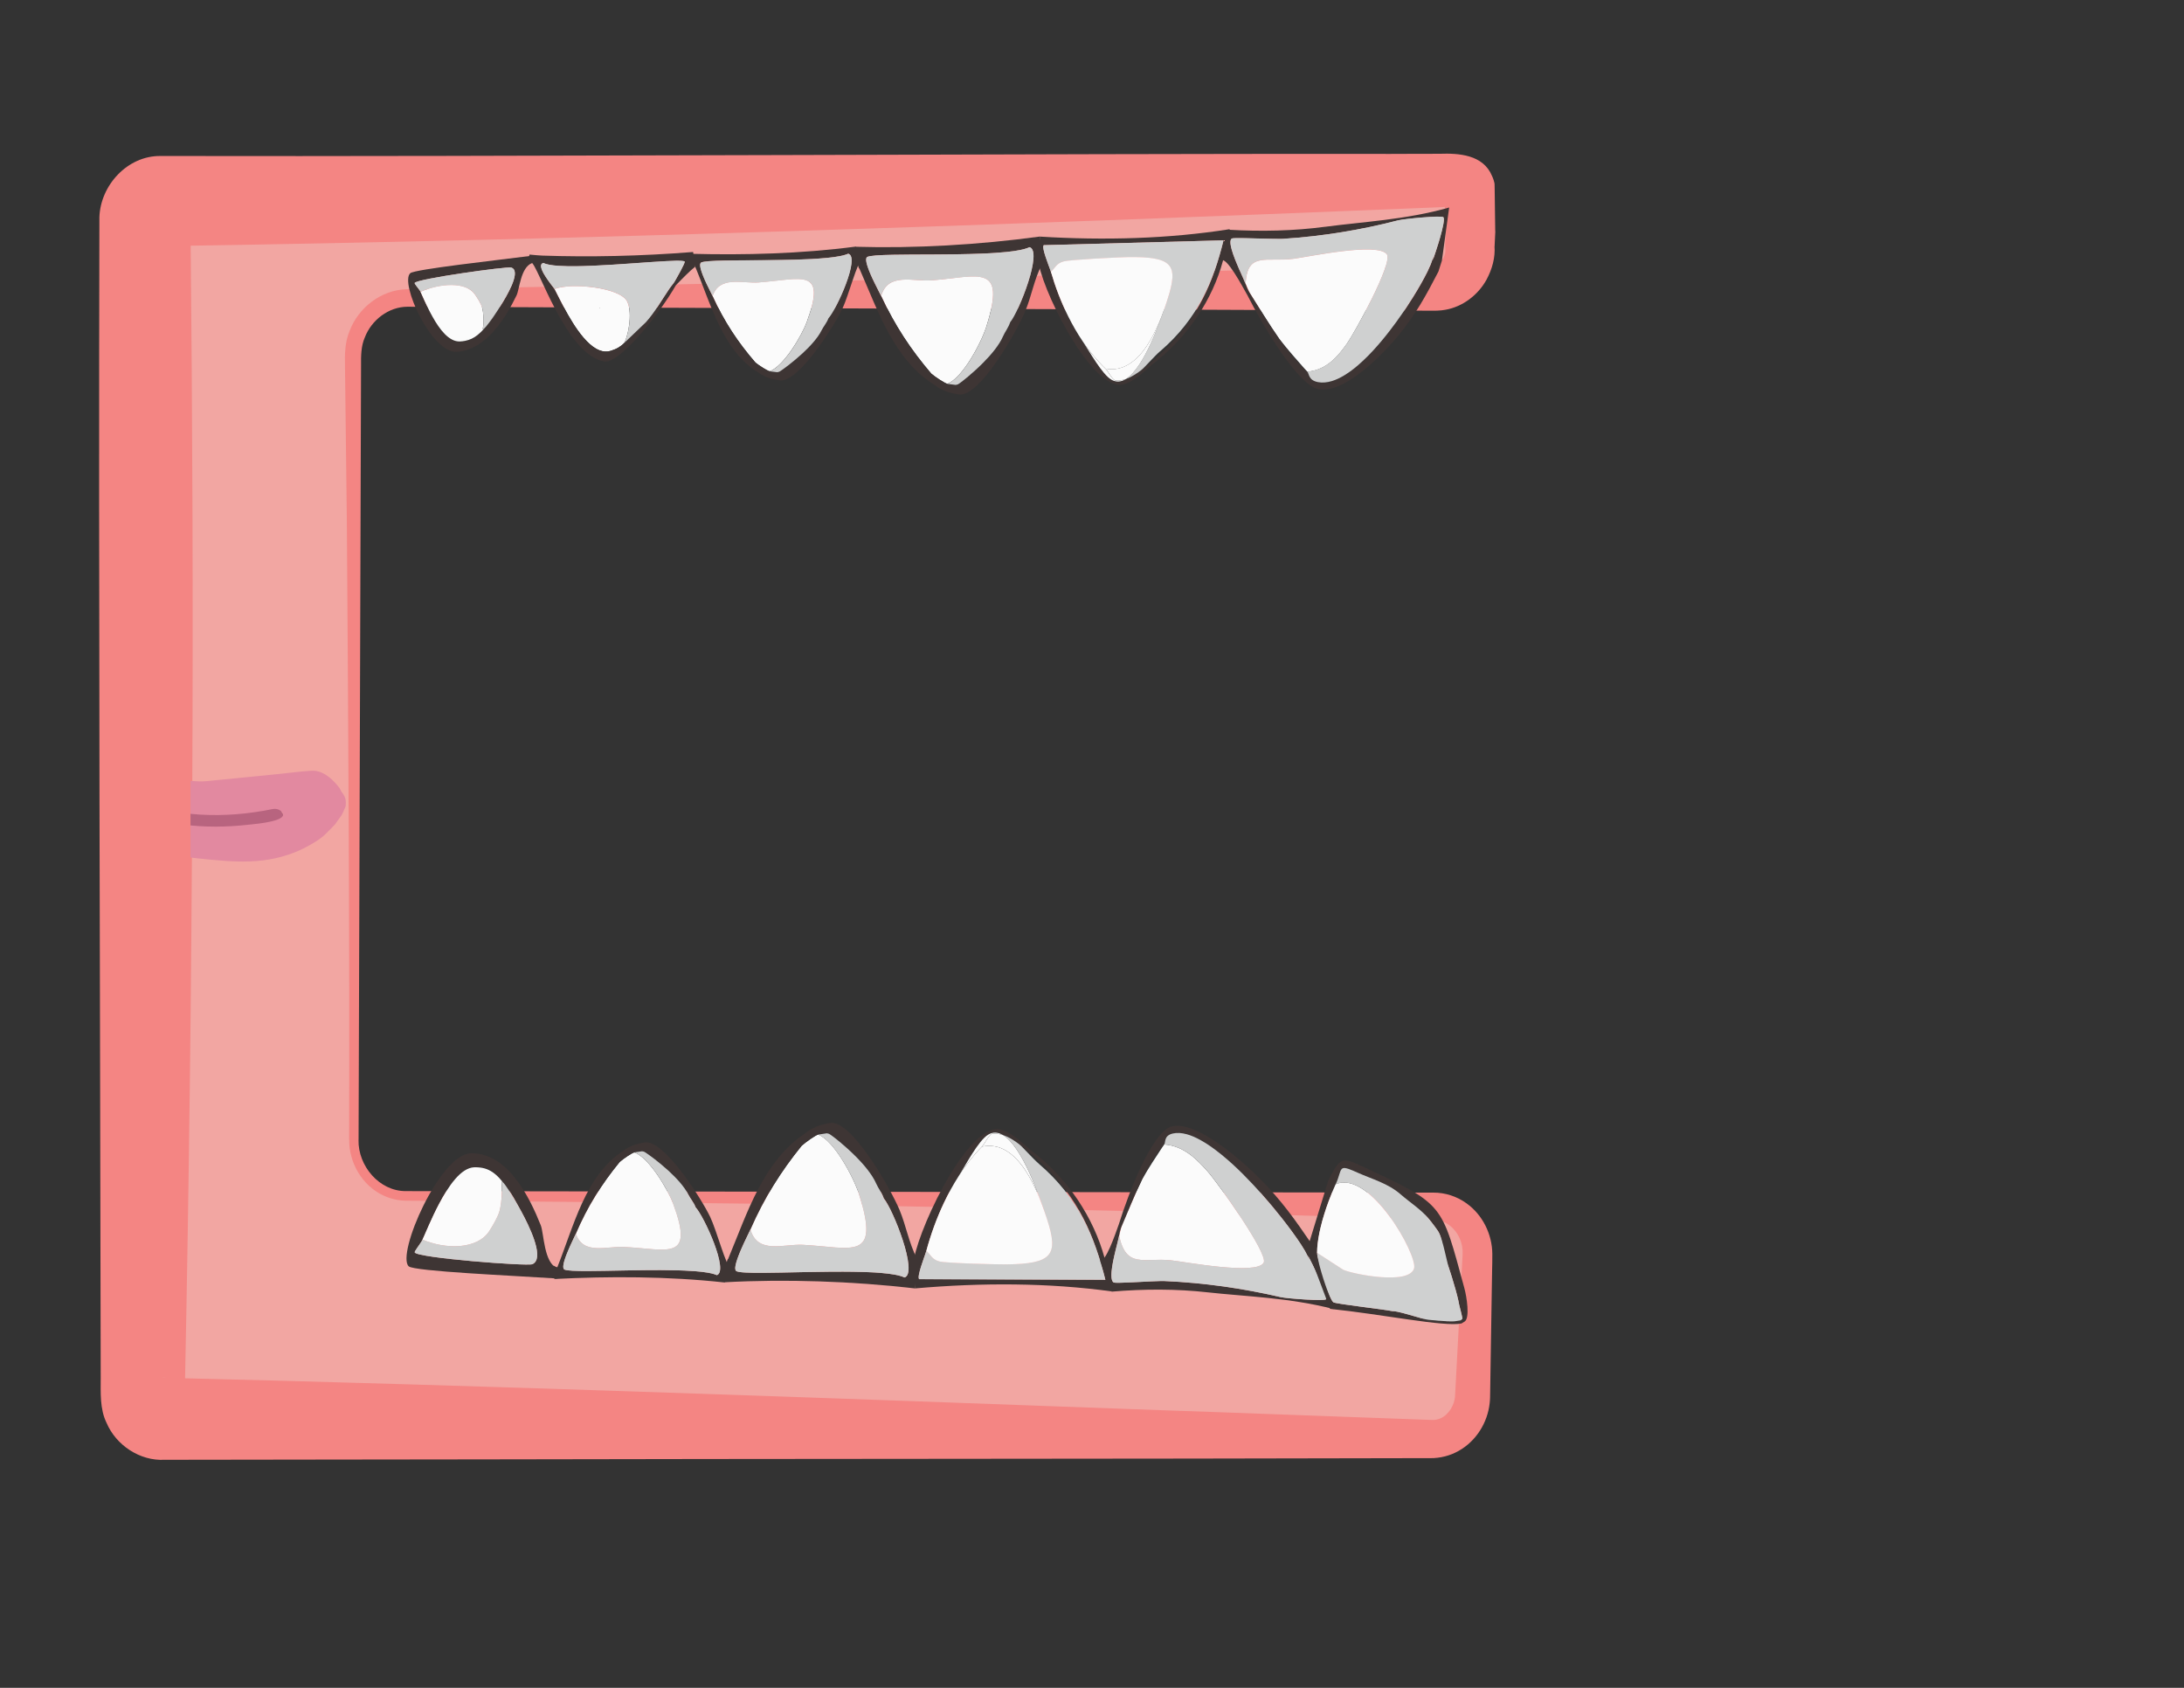 <?xml version="1.0" encoding="UTF-8"?>
<svg id="Layer_1" xmlns="http://www.w3.org/2000/svg" version="1.1" viewBox="0 0 792 612">
  <rect x="0" y="0" width="792" height="612" fill="#333333" stroke="none"/>
  <!-- Generator: Adobe Illustrator 29.4.0, SVG Export Plug-In . SVG Version: 2.1.0 Build 152)  -->
  <defs>
    <style>
      .st0 {
        fill: none;
      }

      .st1 {
        stroke: #2e3192;
        stroke-miterlimit: 10;
      }

      .st1, .st2 {
        fill: #fff;
      }

      .st3 {
        fill: #cfd0d0;
      }

      .st4 {
        fill: #f48583;
      }

      .st5 {
        fill: #3e3534;
      }

      .st6 {
        fill: #f2a6a2;
      }

      .st7 {
        fill: #b8647f;
      }

      .st8 {
        fill: #fbfbfb;
      }

      .st9 {
        fill: #e289a0;
      }
    </style>
  </defs>
  <path class="st1" d="M67.81,178.71"/>
  <g>
    <path class="st6" d="M128.31,413.31l.6-283.82c0-11.22,8.55-20.32,19.1-20.32l372.41,1.02c10.41,0,18.87-8.86,19.09-19.87,0-.3-.02-.6-.06-.89l.26-5.51c-.03-.2-.22-17-.28-17.2-2.48-8.58-10.25-8.46-16.81-8.38l-464.3,1.41c-10.55,0-19.11,9.11-19.1,20.34l.33,425.95c0,11.22,8.56,20.31,19.1,20.31h460.29c10.55,0,19.1-9.1,19.1-20.32l.89-51.03c0-11.22-8.55-20.32-19.1-20.32l-372.41-1.02c-10.55,0-19.1-9.1-19.1-20.32Z"/>
    <path class="st4" d="M126.61,413.3c.25-69.37-.35-155.68-.83-224.57,0,0-.54-44.91-.54-44.91,0,0-.13-11.23-.13-11.23-.12-4.13,0-8.59,1.63-12.5,3.16-8.5,11.51-15.02,20.78-15.22,0,0,45.01-.78,45.01-.78,102.81-1.71,211.63-4.67,314.41-7.78,0,0,11.23-.33,11.23-.33,0,0,1.4-.04,1.4-.04,0,0,.7-.02.7-.02,0,0,.17,0,.17,0,2.54-.43,4.02-3.57,3.7-5.88,0,0,0,.41,0,.41,0,.52.04.94.08,1.28,0,0-.16-3.05-.16-3.05l.18-5.51s.16,3.06.16,3.06c-.31-2.61-.13-2.17-.21-3.02,0,0-.03-.99-.03-.99,0,0-.06-1.94-.06-1.94-.08-3.94-.26-7.86-.35-11.45,0,0-.03-.9-.03-.9,0,0-.02-.35-.02-.35-.27-1.87.42,3.73.59,3.51-.03.03-.04.09,0,.28.07.32.41,1.07,1.03,1.75.59.7,1.39,1.23,1.79,1.46.44.24.48.28.18.3-2.89.2-9.74.46-12.84.58-150.79,6.12-302.51,11.48-453.33,13.76,0,0-1.92.03-1.92.03,0,0-.48,0-.48,0-.08,0-.5,0-.3,0,2.42.05,5.3-.93,7.04-2.37,2.17-1.78,3.52-4.11,3.61-6.8,0,0,0,.76,0,.76,0,0,.04,3.84.04,3.84.67,64.6.95,134.83.62,199.74-.28,69.75-1.17,145.23-2.61,215.1,0,0-.08,3.84-.08,3.84,0,0-.04,1.92-.04,1.92,0,0-.01.48-.01.48,0,.24,0,.22,0,.14-.1-.76-.3-1.53-.72-2.31-.88-2.11-4.54-4.26-7.41-4.04-.04,0-.22,0-.16.01,0,0,.96.02.96.02,113.72,2.68,246.79,7.55,361.06,11.74,19.84.63,72.88,2.68,92.19,3.32,0,0,6.65.24,6.65.24.95,0,1.9-.19,2.86-.62,2.88-1.22,5.2-4.94,5.25-8.37,0,0,.03-.47.03-.47,0,0,.05-.96.05-.96l.41-7.68s.82-15.36.82-15.36c.18-5.54,1.03-17.79,1.23-23.04,0,0,.19-3.7.19-3.7.21-3.82-1.53-7.82-4.48-10.16-1.81-1.46-3.84-2.23-6.15-2.36,0,0-3.84-.12-3.84-.12-69.21-2.18-145.62-3.92-215.1-5.13-34.73-.72-88.55-1.03-122.91-1.35,0,0-30.75-.19-30.75-.19-2.81-.04-5.62-.7-8.16-1.9-7.66-3.55-12.49-11.9-12.37-20.22h0ZM130.01,413.31c-.2,9.43,7.51,18.63,17.18,18.58,55.3.09,158.77.23,215.08.32,22.12.02,133.83.2,153.64.22,0,0,3.84,0,3.84,0,4.29-.03,8.63,1.38,12.09,3.91,5.84,4.19,9.27,11.2,9.33,18.31.02,4.53-.16,7.48-.17,11.56-.15,7.54-.35,23.16-.49,30.72,0,0-.12,7.68-.12,7.68-.03,1.23,0,2.66-.17,4.08-.75,7.11-4.87,13.79-11.19,17.35-3.1,1.79-6.78,2.71-10.36,2.68-.5-.01-5,.02-5.76,0-100.77.27-236.77.21-338.02.44-31.59,0-84,.14-115.23.15-8.94.48-17.59-5.29-21.03-13.41-2.47-5.03-2.1-10.95-2.11-16.33-.2-135.07-.82-285.85-.48-420.76.36-11.61,10.18-22.38,22.15-22.25.38-.02,2.42,0,2.9,0,117.28.24,322.44-.87,437.87-.76,4.06.06,18.87-.08,23.05-.04,7.01-.25,15.84.3,19.05,8.03.37.73.99,2.5.93,3.24,0,0,.01.5.01.5,0,0,.02.97.02.97,0,0,.2,15.03.2,15.03,0,0,.03.5.03.5,0,0-.27,5.51-.27,5.51,0,0-.03-.5-.03-.5.37,4.32-.86,8.6-2.89,12.37-3.04,5.52-8.57,9.79-14.85,10.9-1.93.38-4.1.37-6.05.34,0,0-11.23-.04-11.23-.04-101.5-.51-257.12-.93-359.26-1.39-6.78.06-12.94,4.82-15.36,11.09-1.41,3.16-1.42,6.88-1.38,10.29-.22,63.76-.68,215.28-.9,280.71h0Z"/>
  </g>
  <path class="st2" d="M175.73,408.91s0,0,0,0"/>
  <path class="st1" d="M141.67,101.19"/>
  <g>
    <path class="st7" d="M44.17,292.85c14.94,6.93,29.67,8.82,46.22,6.74.11-.01.24-.03.37-.05.07,0,.14-.02.21-.03.09-.01.19-.02.28-.03.11-.01.22-.03.34-.04.07,0,.14-.02.21-.03.09-.01.19-.02.29-.04.08,0,.16-.02.24-.03.1-.01.19-.02.29-.04.08-.01.17-.02.26-.03.1-.01.21-.03.32-.04.09-.01.17-.02.26-.04.11-.02.22-.03.33-.05.09-.01.18-.03.27-.04.11-.02.23-.03.34-.05.09-.01.18-.03.27-.04.12-.02.24-.04.36-.06.09-.02.18-.03.28-.05.12-.02.25-.04.37-.06.09-.02.18-.03.26-.05.16-.03.32-.06.48-.09.05-.01.11-.02.16-.03.21-.04.42-.08.63-.13.06-.01.12-.03.18-.04.15-.03.3-.07.45-.1.08-.02.15-.04.23-.06.13-.03.25-.06.38-.09.08-.02.16-.04.24-.07.12-.03.23-.06.34-.09.08-.02.17-.05.25-.07.11-.03.21-.06.32-.1.08-.03.16-.05.24-.08.1-.03.2-.07.3-.1.08-.03.15-.06.23-.08.09-.04.18-.07.27-.11.07-.03.14-.06.21-.09.09-.04.17-.08.25-.12.06-.03.13-.06.19-.09.08-.04.15-.09.23-.13.05-.03.11-.06.16-.1.07-.05.14-.1.21-.14.04-.03.09-.06.13-.09.07-.06.13-.11.19-.17.03-.03.06-.05.08-.08.08-.09.15-.17.21-.27,0-.01.01-.03.02-.04.05-.08.09-.16.12-.24.01-.03.02-.07.02-.1.02-.06.03-.13.04-.19,0-.04,0-.08,0-.12,0-.06,0-.12-.01-.19,0-.04-.02-.09-.04-.14-.02-.06-.04-.13-.07-.19-.02-.05-.05-.1-.07-.15-.04-.07-.07-.13-.12-.2-.03-.05-.07-.1-.11-.15-.05-.07-.11-.14-.18-.21-.05-.05-.1-.11-.16-.16-.06-.06-.12-.11-.19-.17-.78-.66-1.86-.88-2.87-.65-.02,0-.05,0-.07.01-1.01.23-2.02.44-3.03.64-.1.02-.19.04-.29.06-1,.19-1.99.36-2.99.52-.11.02-.23.04-.34.06-.99.15-1.97.29-2.96.42-.12.02-.25.03-.37.05-.98.12-1.95.22-2.93.31-.13.01-.27.02-.4.04-.97.08-1.94.15-2.91.2-.14,0-.28.02-.42.02-.96.05-1.93.08-2.89.09-.14,0-.29,0-.43,0-.96,0-1.92,0-2.88-.02-.14,0-.29,0-.43-.01-.96-.03-1.92-.07-2.87-.13-.14,0-.29-.02-.43-.03-.96-.07-1.91-.15-2.87-.25-.14-.01-.28-.03-.41-.05-.96-.11-1.92-.23-2.87-.37-.13-.02-.26-.04-.39-.06-.96-.15-1.92-.31-2.88-.5-.12-.02-.24-.05-.36-.07-.97-.19-1.93-.4-2.89-.63-.11-.03-.21-.05-.31-.08-.97-.24-1.95-.49-2.91-.77-.09-.02-.17-.05-.26-.08-.98-.29-1.97-.59-2.94-.92-.06-.02-.13-.05-.19-.07-1-.34-1.99-.7-2.98-1.08-.04-.01-.07-.03-.11-.05-1.02-.4-2.03-.82-3.04-1.26-.5-.22-1-.46-1.5-.7-.05-.02-.1-.05-.15-.07-.47-.23-.94-.47-1.41-.72-.07-.04-.14-.07-.21-.11-.03-.01-.05-.03-.08-.04v4.78c.22.11.46.23.7.34Z"/>
    <g>
      <path class="st0" d="M101.85,294.04s-.07-.05-.1-.07c.06.05.13.1.19.15-.03-.03-.05-.05-.09-.08Z"/>
      <path class="st7" d="M44.17,291.42c14.94,4.99,29.67,6.35,46.22,4.85.11-.01.24-.02.37-.03.07,0,.14-.01.21-.02.09,0,.19-.02.28-.02.11,0,.22-.02.34-.03.07,0,.14-.01.21-.02.09,0,.19-.02.29-.03.08,0,.16-.01.24-.02.1,0,.19-.02.29-.03.08,0,.17-.02.26-.02.1,0,.21-.02.32-.03.09,0,.17-.02.26-.03.11-.01.22-.02.33-.03.09,0,.18-.02.27-.03.11-.01.23-.02.34-.04.09,0,.18-.02.27-.03.12-.01.24-.03.36-.04.09-.01.18-.02.28-.03.12-.01.25-.03.37-.05.09-.01.18-.02.26-.03.16-.02.32-.04.48-.06.05,0,.11-.01.16-.02.21-.03.42-.06.63-.09.06,0,.12-.02.18-.03.15-.02.3-.05.45-.07.08-.01.15-.03.23-.04.13-.02.25-.04.38-.07.08-.02.16-.03.24-.05.12-.02.23-.04.34-.07.08-.02.17-.04.25-.05.11-.02.21-.05.32-.07.08-.02.16-.04.24-.06.1-.02.2-.05.3-.07.08-.02.15-.04.23-.06.09-.03.18-.05.27-.08.07-.02.14-.04.21-.06.09-.03.17-.06.25-.09.06-.02.13-.04.19-.07.08-.03.15-.06.23-.09.05-.02.11-.05.16-.07.07-.03.14-.07.21-.1.04-.02.09-.04.13-.07.07-.04.13-.08.19-.12.03-.02.06-.04.08-.06.08-.06.15-.13.21-.19,0,0,.01-.02.02-.03.05-.06.09-.11.12-.17.01-.02.02-.05.02-.07.02-.05.03-.09.04-.14,0-.03,0-.06,0-.09,0-.04,0-.09-.01-.14,0-.03-.02-.07-.04-.1-.02-.05-.04-.09-.07-.14-.02-.03-.05-.07-.07-.11-.04-.05-.07-.09-.12-.14-.03-.04-.07-.07-.11-.11-.05-.05-.11-.1-.18-.15-.05-.04-.1-.08-.16-.12-.06-.04-.12-.08-.19-.12-.78-.47-1.86-.63-2.87-.47-.02,0-.05,0-.07.01-1.01.16-2.02.32-3.03.46-.1.01-.19.03-.29.04-1,.14-1.99.26-2.99.38-.11.01-.23.03-.34.04-.99.11-1.97.21-2.96.3-.12.01-.25.02-.37.03-.98.09-1.95.16-2.93.22-.13,0-.27.02-.4.03-.97.06-1.94.11-2.91.14-.14,0-.28.01-.42.02-.96.03-1.93.05-2.89.06-.14,0-.29,0-.43,0-.96,0-1.92,0-2.88-.01-.14,0-.29,0-.43,0-.96-.02-1.92-.05-2.87-.1-.14,0-.29-.01-.43-.02-.96-.05-1.91-.11-2.87-.18-.14-.01-.28-.02-.41-.03-.96-.08-1.92-.16-2.87-.27-.13-.01-.26-.03-.39-.04-.96-.11-1.92-.22-2.88-.36-.12-.02-.24-.03-.36-.05-.97-.14-1.93-.29-2.89-.45-.11-.02-.21-.04-.31-.06-.97-.17-1.95-.35-2.91-.55-.09-.02-.17-.04-.26-.06-.98-.21-1.97-.43-2.94-.66-.06-.02-.13-.03-.19-.05-1-.24-1.99-.5-2.98-.78-.04-.01-.07-.02-.11-.03-1.02-.29-2.03-.59-3.04-.91-.5-.16-1-.33-1.5-.5-.05-.02-.1-.03-.15-.05-.47-.17-.94-.34-1.41-.52-.07-.03-.14-.05-.21-.08-.03,0-.05-.02-.08-.03v3.44c.22.08.46.17.7.25Z"/>
      <path class="st9" d="M125.33,290c-.36-1.75-1.24-2.53-1.39-2.74l-.82-1.53c-2.09-2.73-5.21-5.87-9.05-6.27-.63-.07-4.22.23-4.85.3-12.25,1.38-21.58,2.19-33.84,3.43-6.89.91-18.96-2.64-20.33-3.05-.01,0-2.21-.72-2.22-.72l-.6-.16c-5.58-1.71-5.49-1.89-8.72-3.55l-.04,12.53s.05.03.08.04c.07.03.14.07.21.1.47.22.94.44,1.41.65.05.02.1.04.15.06.5.22,1,.43,1.5.63,1.01.4,2.02.78,3.04,1.14.04.01.07.03.11.04.99.35,1.98.67,2.98.98.06.02.13.04.19.06.98.3,1.96.57,2.94.83.09.02.17.05.26.07.97.25,1.94.48,2.91.7.11.02.21.05.31.07.96.21,1.92.4,2.89.57.12.02.24.04.36.06.96.17,1.92.32,2.88.45.13.02.26.04.39.05.95.13,1.91.24,2.87.34.14.01.28.03.41.04.95.09,1.91.17,2.87.23.14,0,.28.02.43.03.96.06,1.91.1,2.87.12.14,0,.29,0,.43.01.96.02,1.92.03,2.88.02.14,0,.29,0,.43,0,.96-.01,1.93-.04,2.89-.08.14,0,.28-.01.42-.02.97-.05,1.94-.11,2.91-.18.13-.01.27-.02.4-.03.98-.08,1.95-.17,2.93-.28.12-.01.25-.03.37-.04.99-.11,1.97-.24,2.96-.38.11-.02.23-.03.34-.05,1-.14,1.99-.3,2.99-.47.1-.02.19-.03.29-.05,1.01-.18,2.02-.37,3.03-.58.02,0,.05,0,.07-.01,1.01-.21,2.1,0,2.87.59.03.03.07.05.1.07.03.03.06.05.09.08.06.05.11.1.16.15.06.06.12.13.18.19.04.05.08.09.11.14.05.06.08.12.12.18.03.04.05.09.07.13.03.06.05.12.07.17.01.04.03.08.04.12.01.06.01.11.01.17,0,.04,0,.07,0,.11,0,.06-.02.12-.04.18,0,.03-.01.06-.02.09-.03.07-.07.15-.12.22,0,.01-.01.02-.02.04-.06.08-.13.16-.21.24-.03.02-.06.05-.08.07-.06.05-.12.11-.19.16-.04.03-.09.06-.13.09-.07.04-.13.09-.21.13-.05.03-.11.06-.16.09-.07.04-.15.08-.23.12-.06.03-.12.06-.19.09-.08.04-.16.07-.25.11-.07.03-.14.05-.21.08-.09.03-.18.07-.27.1-.07.03-.15.05-.23.08-.1.03-.2.06-.3.09-.08.02-.16.05-.24.07-.1.03-.21.06-.32.09-.08.02-.16.04-.25.07-.11.03-.23.06-.34.09-.08.02-.16.04-.24.06-.12.03-.25.06-.38.08-.08.02-.15.03-.23.05-.15.03-.3.06-.45.09-.06.01-.12.02-.18.04-.21.04-.42.08-.63.12-.05,0-.11.02-.16.03-.16.03-.32.05-.48.08-.09.01-.18.03-.26.04-.12.02-.25.04-.37.06-.09.01-.19.03-.28.04-.12.02-.24.04-.36.05-.09.01-.18.03-.27.04-.11.02-.23.03-.34.05-.09.01-.18.02-.27.04-.11.01-.22.03-.33.04-.09.01-.17.02-.26.03-.11.01-.21.03-.32.04-.09.01-.17.02-.26.03-.1.01-.2.02-.29.03-.08,0-.16.02-.24.03-.1.01-.2.02-.29.03-.07,0-.14.02-.21.02-.12.01-.23.03-.34.04-.1.01-.19.02-.28.03-.07,0-.15.02-.21.02-.13.01-.26.03-.37.04-16.55,1.89-31.28.18-46.22-6.1-.24-.1-.48-.21-.71-.31l-.03,9.9c9.19,3.52,18.05,7.68,27.92,8.71,13.51,1.4,25.22,2.64,37.69-3.07,1.88-.86,6.51-3.3,8.72-5.43,1.53-1.48,3.78-3.79,3.88-3.94.82-1.36,2.26-3,2.5-3.65.1-.28,1.15-2.44,1.18-2.67.13-.85.13-1.9.02-2.43Z"/>
    </g>
  </g>
  <line class="st0" x1="826.85" y1="117.34" x2="1202.91" y2="115.73"/>
  <g>
    <g>
      <path class="st8" d="M488.44,124.62c2.7-3.79,16.84-29.34,14.48-32.42-3.42-4.45-28.67.99-33.84,1.65-9.78,1.24-16.78-2.66-17.38,8.94.51,1.23,1.05,2.43,1.61,3.6,3.19,5.02,6.72,10.95,10.56,16.44,2.95,3.73,6.31,7.61,10.18,11.96h0c7.15-.62,11.2-5.69,14.39-10.17Z"/>
      <path class="st5" d="M480.47,82.23c-11.15,1.49-22.93,1.77-35.1,1.07l-2.41,11.13c1.89-1.21,7.32,8.92,9.37,12.57,5.39,10.65,18.18,32.52,25.69,34.08,9.8,2.04,24.43-13.76,28.99-19.32,6.58-8.03,10.04-14.48,14.62-23.3l1.26-3.97,2.63-19.25c-15.47,4.43-31.6,5.2-45.05,7ZM521.7,87.96c-.62,2.05-1.32,4.18-1.98,6.06-.37,1.08.36-1.8.07-.9-.14.45-.28.86-.41,1.23-.25.74-.46,1.32-.6,1.67-.24.59-.55,1.27-.92,2.05-.09.19-.19.39-.29.6-.61,1.23-1.37,2.65-2.25,4.21-.15.26-.3.52-.45.79-.31.53-.63,1.08-.96,1.64-.5.84-1.03,1.7-1.58,2.59-.74,1.18-1.52,2.4-2.34,3.64-.41.62-.83,1.24-1.26,1.87-1.5,2.19-3.11,4.43-4.8,6.61-1.93,2.5-3.95,4.93-6.03,7.17-.52.56-1.04,1.11-1.56,1.64-1.31,1.34-2.63,2.58-3.96,3.72-.79.68-1.59,1.31-2.38,1.9-.26.2-.53.39-.79.57-.53.37-1.05.71-1.58,1.03-1.57.96-3.12,1.7-4.63,2.16-1.76.54-3.46.69-5.08.38-3.54-.68-3.13-3.16-3.87-3.81h0s0,0,0,0c-3.59-3.14-6.99-7.4-10.18-11.96-3.84-5.49-7.38-11.42-10.56-16.44-.14-.22-.28-.44-.42-.66-.47-.91-.85-1.76-1.21-2.77-.66-1.84-3.85-8.19-5.04-12.49-.32-1.17-.5-2.19-.43-2.92.02-.24.07-.46.15-.63.08-.18.19-.32.33-.41.12-.08.75-.13,1.7-.14.32,0,.67,0,1.06,0,.58,0,1.22,0,1.91.02.46,0,.94.02,1.44.03.25,0,.5.01.75.02.76.02,1.55.04,2.34.06.26,0,.53.01.79.02,1.06.03,2.11.05,3.1.07.5.01.98.02,1.44.03.93.02,1.77.03,2.48.03.36,0,.68,0,.96,0,.28,0,.53-.02.73-.03,3.57-.23,7.13-.55,10.66-.95,7.07-.81,14.04-1.95,20.82-3.37,3.39-.71,6.73-1.5,10.02-2.35,2.22-.57,15.94-1.88,16.53-1.15.51.63-.16,3.78-1.22,7.47-.16.57-.33,1.15-.51,1.74Z"/>
      <path class="st3" d="M523.43,78.76c-.59-.74-14.31.57-16.53,1.15-3.28.85-6.63,1.64-10.02,2.35-6.78,1.43-13.75,2.57-20.82,3.37-3.53.4-7.09.72-10.66.95-.2.01-.44.02-.73.03-.28,0-.61,0-.96,0-.71,0-1.56,0-2.48-.03-.46,0-.95-.02-1.44-.03-.99-.02-2.05-.05-3.1-.07-.26,0-.53-.01-.79-.02-.79-.02-1.58-.04-2.34-.06-.25,0-.51-.01-.75-.02-.5-.01-.98-.02-1.44-.03-.69-.01-1.33-.02-1.91-.02-.38,0-.74,0-1.06,0-.95.01-1.57.06-1.7.14-.14.1-.25.24-.33.41-.08.18-.13.39-.15.63-.07.73.11,1.75.43,2.92,1.19,4.3,4.38,10.65,5.04,12.49,0-.06,0-.12.01-.18.6-11.59,7.6-7.7,17.38-8.94,5.17-.66,30.43-6.1,33.84-1.65,2.37,3.08-11.77,28.63-14.48,32.42-3.19,4.47-7.23,9.55-14.39,10.17h0,0c.74.65.33,3.13,3.87,3.81,1.61.31,3.32.15,5.08-.38,1.51-.46,3.06-1.2,4.63-2.16.52-.32,1.05-.67,1.58-1.03.26-.18.53-.37.79-.57.79-.59,1.59-1.22,2.38-1.9,1.32-1.13,2.65-2.38,3.96-3.72.52-.53,1.04-1.08,1.56-1.64,2.07-2.24,4.1-4.67,6.03-7.17,1.69-2.18,3.3-4.42,4.8-6.61.43-.63.85-1.25,1.26-1.87.82-1.24,1.6-2.46,2.34-3.64.55-.89,1.08-1.75,1.58-2.59.33-.56.65-1.11.96-1.64.15-.27.3-.53.45-.79.88-1.56,1.64-2.98,2.25-4.21.1-.21.2-.4.29-.6.38-.78.68-1.47.92-2.05.14-.35.35-.93.6-1.67.13-.37.26-.79.41-1.23.29-.9-.44,1.98-.07.9.65-1.89,1.35-4.01,1.98-6.06.18-.59.35-1.17.51-1.74,1.06-3.69,1.73-6.83,1.22-7.47Z"/>
    </g>
    <path class="st0" d="M201.28,100.92h0c.09.08.2.17.31.26-.12-.09-.22-.17-.31-.26Z"/>
    <g>
      <path class="st8" d="M292.58,116.72c7.33-19.92-1.87-15.47-17.4-14.32-6.14.45-14.27-2.52-16.77,4.93,4.16,9.22,9.2,16.8,15.57,24.16,1.48,1.2,4.16,2.87,5.1,3.14,5.03-1.75,11.61-12.77,13.5-17.9Z"/>
      <path class="st8" d="M279.18,134.65s.02,0,.04-.01h-.11s.05,0,.08.01Z"/>
      <path class="st5" d="M250.76,92.03l-.34,4.6c.57-.33,1.05-.56,1.39-.64,5.75,13.45,10.13,31.42,23.52,39.28.75.56,1.6,1.04,2.45,1.35.72.42,2.2.87,4.91,1.31,6.81,1.09,19.97-20.01,22.81-26.03,2.24-4.76,5.51-17.31,6.84-17.23,0,0,1.24,2.13,1.24,2.13l-3.15-7.4c-20.11,2.64-40.57,3.12-59.68,2.63ZM300.41,115.39c-.61,1.67-1.81,2.98-2.5,4.38,0,0,0,0,0,0-1.39,2.84-3.89,5.77-6.88,8.3-3.54,3.27-7.13,5.86-7.92,6.36-.35.22-.48.38-1.3.5l-2.59-.31s-.02,0-.04.01c-.02,0-.05-.02-.08-.02h-.03s0,0,0,0c-.94-.28-3.62-1.95-5.1-3.14-6.38-7.36-11.41-14.93-15.57-24.16-.2-.44-1.09-2.11-2.03-4.09-.23-.49-.47-1.01-.7-1.53-.15-.34-.3-.69-.45-1.04s-.28-.69-.41-1.02c-.13-.33-.25-.66-.36-.98-.22-.63-.38-1.22-.48-1.73-.16-.89-.11-1.54.3-1.75.83-.44,4.07-.62,8.6-.71,1.7-.03,3.58-.05,5.58-.07,1.33-.01,2.72-.02,4.14-.03s2.88-.02,4.36-.03c2.21-.02,4.47-.04,6.7-.08,1.49-.02,2.97-.06,4.43-.09,2.18-.06,4.31-.14,6.31-.25.67-.04,1.32-.07,1.96-.12,1.28-.08,2.5-.18,3.64-.3,1.71-.17,3.24-.38,4.53-.63.86-.17,1.61-.35,2.24-.56.31-.1.6-.22.85-.33,4.33,1.2-4.12,19.94-7.22,23.39Z"/>
      <path class="st3" d="M307.63,92c-.25.12-.53.23-.85.33-.63.21-1.38.4-2.24.56-1.29.25-2.82.46-4.53.63-1.14.11-2.36.21-3.64.3-.64.04-1.29.08-1.96.12-2.01.11-4.13.19-6.31.25-1.46.04-2.94.07-4.43.09-2.24.04-4.49.06-6.7.08-1.48.01-2.93.02-4.36.03s-2.81.02-4.14.03c-2,.02-3.88.04-5.58.07-4.53.09-7.78.27-8.6.71-.41.21-.47.86-.3,1.75.09.51.26,1.1.48,1.73.11.32.23.64.36.98.13.33.27.68.41,1.02s.29.69.45,1.04c.23.52.47,1.03.7,1.53.94,1.98,1.83,3.66,2.03,4.09,2.5-7.44,10.63-4.47,16.77-4.93,15.53-1.14,24.73-5.6,17.4,14.32-1.89,5.13-8.46,16.15-13.5,17.9,0,0,0,0,0,0h.03s.11.02.11.02l2.59.31c.82-.12.95-.28,1.3-.5.79-.5,4.38-3.09,7.92-6.36,2.78-2.57,5.53-5.57,6.88-8.3,0,0,0,0,0,0,.69-1.4,1.88-2.72,2.5-4.38,3.1-3.46,11.55-22.2,7.22-23.39Z"/>
    </g>
    <g>
      <path class="st0" d="M221.42,127.22s.03,0,.04-.01c-.02-.03-.04-.05-.06-.08,0,.03.01.07.02.09Z"/>
      <path class="st0" d="M217.39,111.82c.02-.07.04-.14.07-.21-.12-.23-.13-.14-.07.21Z"/>
      <path class="st8" d="M227.47,109.38c-2.45-5.16-20.37-6.99-26.41-4.58.38.72.85,1.65,1.39,2.73.27.54.56,1.11.87,1.71s.64,1.23.98,1.87c1.03,1.93,2.21,4.03,3.49,6.06.21.34.43.67.65,1.01,2.65,4,5.71,7.56,8.92,8.81,1.33.52,2.69.64,4.05.23,0-.03-.01-.06-.02-.09.02.03.04.05.06.08,2.34-.72,3.64-1.62,4.77-2.7,1.23-1.46,3.41-10.56,1.24-15.12ZM217.39,111.82c-.07-.35-.05-.44.07-.21-.02.07-.05.14-.07.21Z"/>
      <path class="st5" d="M196.73,92.68c-.96-.03-2.61-.17-4.73-.37l-.51,2.84c.36-.07.73-.1,1.13-.02,2.37.45,12.52,33.6,26.53,35.95,5.38.9,19.66-16.7,25.94-27.64,2.31-2.4,5.12-5.28,7.02-6.75l-.76-5.32c-19.13,1.53-37.63,1.88-54.62,1.31ZM244.66,102.07c-.48.84-1.13,1.48-2.01,2.77-2.63,3.88-5.23,8.48-8.41,12.01l-7.89,7.55-.04.04-.08.08s0,0,0,0c-1.14,1.08-2.43,1.98-4.77,2.7-.01,0-.03,0-.04.01-1.36.42-2.72.29-4.05-.23-3.2-1.25-6.27-4.81-8.92-8.81-.22-.33-.44-.67-.65-1.01-1.29-2.03-2.46-4.13-3.49-6.06-.34-.64-.67-1.27-.98-1.87s-.6-1.17-.87-1.71c-.54-1.07-1.01-2.01-1.39-2.73-.1-.19-.61-.83-1.26-1.69-.33-.43-.69-.92-1.05-1.44-.55-.77-1.11-1.61-1.56-2.41-.3-.54-.56-1.06-.74-1.54,0,0,0,0,0,0-.45-1.2-.41-2.13.61-2.37h0c.13.07.28.13.44.2s.33.12.52.18c.37.11.79.21,1.25.29.93.17,2.03.3,3.27.38,1,.07,2.08.11,3.24.13s2.39.02,3.67,0c.64,0,1.3-.02,1.97-.04,1.34-.04,2.72-.09,4.13-.15,2.11-.1,4.29-.22,6.47-.35,2.18-.14,4.36-.28,6.48-.43,2.12-.15,4.19-.3,6.13-.43.65-.05,1.28-.09,1.9-.13,1.86-.13,3.58-.23,5.1-.31,1.01-.05,1.94-.09,2.76-.11,2.05-.05,3.43.01,3.87.25.44.23-3.02,6.22-3.61,7.25Z"/>
      <path class="st3" d="M244.4,94.56c-.82.02-1.75.06-2.76.11-1.52.08-3.24.18-5.1.31-.62.04-1.26.09-1.9.13-1.95.14-4.01.28-6.13.43-2.12.15-4.3.3-6.48.43-2.18.14-4.35.26-6.47.35-1.41.06-2.79.12-4.13.15-.67.02-1.32.03-1.97.04-1.29.02-2.52.02-3.67,0s-2.24-.06-3.24-.13c-1.24-.08-2.35-.21-3.27-.38-.46-.09-.88-.18-1.25-.29-.19-.06-.36-.11-.52-.18s-.31-.13-.44-.2c-1.03.24-1.06,1.17-.61,2.37,0,0,0,0,0,0,.18.48.44,1,.74,1.54.46.8,1.01,1.64,1.56,2.41.37.52.73,1,1.05,1.44.65.86,1.16,1.5,1.26,1.69,6.04-2.41,23.95-.58,26.41,4.58,2.17,4.56-.01,13.66-1.24,15.12,0,0,0,0,0,0l.08-.08.04-.04,7.89-7.55c3.18-3.53,5.78-8.13,8.41-12.01.87-1.29,1.53-1.93,2.01-2.77.59-1.03,4.04-7.02,3.61-7.25-.44-.24-1.82-.3-3.87-.25Z"/>
    </g>
    <g>
      <path class="st5" d="M377.1,85.79l-.56,8.41c.42,8.9,17.97,45.39,29.6,45.35,3.18-.01,7.31-3.48,9.35-5.31.88-.78,1.61-1.44,2.23-2,13.34-10.1,22.09-24.06,25.75-37.62l2.47-11.52c-22.16,3.51-45.58,4.12-68.85,2.69ZM421.72,127.5c-2.22,2.14-6.66,5.82-7.88,6.74-1.08.81-3.14,2.37-5.56,3.2-1.69,1.04-3.43,1.25-5.17.26-3.47-1.94-8.05-10.36-10.48-13.95-.97-1.44-1.89-2.91-2.76-4.41s-1.69-3.03-2.46-4.57c-2.7-5.39-4.78-10.96-6.3-16.24-.08-.27-.25-.75-.48-1.36-.15-.4-.32-.86-.5-1.35-.63-1.72-1.38-3.82-1.67-5.27-.17-.83-.19-1.45.05-1.66l65.2-1.76c-3.73,15.05-8.92,27.78-21.97,40.35Z"/>
      <path class="st3" d="M420.85,127.25c13.5-11.66,19.12-25.05,22.84-40.1l-65.2,1.76c-.23.21-.21.83-.05,1.66.29,1.45,1.04,3.55,1.67,5.27.18.49.35.95.5,1.35.22.6.4,1.08.48,1.36,1.61-1.47,1.93-3.02,4.6-3.76,2.3-.63,19.81-1.51,23.21-1.56,16.23-.23,18.54,2.7,14.57,15-.07.22-.15.46-.23.71-.02.05-.03.09-.05.14-2.27,6.98-8.21,24.23-14.94,28.36,2.42-.83,4.49-2.4,5.56-3.2,1.23-.92,4.68-4.98,7.01-6.99Z"/>
      <path class="st8" d="M423.21,109.08s.03-.1.05-.14c.08-.24.16-.48.23-.71,3.96-12.3,1.66-15.23-14.57-15-3.4.05-20.92.92-23.21,1.56-2.67.74-2.99,2.29-4.6,3.76,1.51,5.27,3.6,10.84,6.3,16.24.77,1.54,1.59,3.07,2.46,4.57s1.79,2.97,2.76,4.41c2.43,3.59,5.18,6.95,8.27,9.91,12.94,2.4,19.6-16.25,22.32-24.58Z"/>
      <path class="st8" d="M404.49,137.95c-1.1-.12-2.62-3.34-3.6-4.28-3.09-2.95-5.84-6.32-8.27-9.91,2.43,3.59,7.01,12.01,10.48,13.95,1.74.99,3.48.77,5.17-.26-1.2.41-2.49.64-3.78.5Z"/>
      <path class="st8" d="M423.21,109.08c-2.71,8.33-9.38,26.98-22.32,24.58.98.94,2.5,4.16,3.6,4.28,1.3.14,2.58-.09,3.78-.5,6.73-4.13,12.67-21.38,14.94-28.36Z"/>
    </g>
    <g>
      <path class="st0" d="M155.49,112.25c-1-2-1.84-3.91-2.51-5.4.69,1.53,1.53,3.43,2.51,5.4Z"/>
      <path class="st0" d="M180.6,112.34s.03-.05.04-.07c0,0-.02.04-.05.07,0,0,0,0,0,0,0,0,0,0,0,0Z"/>
      <path class="st0" d="M152.29,105.44c.09.14.16.27.21.37.01.03.03.06.04.09-.01-.03-.03-.06-.04-.09-.05-.11-.12-.24-.21-.37Z"/>
      <path class="st0" d="M168.69,123.58c2.02-.18,3.38-1,4.53-2.14-1.38,1.11-2.83,1.81-4.53,2.14Z"/>
      <path class="st0" d="M180.65,112.27s0,0-.04.07c1.65-2.49,6.95-10.77,6-14.07.94,3.27-4.28,11.43-5.96,14Z"/>
      <path class="st5" d="M148.79,99.06c-3.9,3.39,7.6,29.05,16.86,28.5,10.95-.65,18.02-12.97,21.67-20.45,1.08-2.2,1.46-10.15,5.62-11.72l.13-2.69c-13.24,1.71-42.64,4.93-44.29,6.36ZM186.47,97.93c.05.09.08.2.12.3,0,.01.01.02.01.04.95,3.3-4.35,11.58-6,14.07,0,0,0,0,0,0-1.43,2.16-1.79,2.85-3.46,4.96,0,0,0,0,0,0-.63.83-1.2,1.53-1.58,1.87-.79.89-1.56,1.64-2.34,2.26-1.15,1.14-2.52,1.96-4.53,2.14-.61.12-1.24.2-1.92.23-3.91.13-7.3-4.28-9.92-8.99-.01-.03-.03-.05-.04-.08-.22-.39-.43-.78-.64-1.17-.21-.4-.41-.8-.61-1.19-.02-.04-.04-.09-.07-.13-.98-1.97-1.83-3.88-2.51-5.4-.15-.34-.3-.65-.43-.95-.01-.03-.03-.06-.04-.09-.05-.11-.12-.24-.21-.37-.63-.97-2.04-2.54-1.93-2.82.6-1.49,33.53-6.06,35.02-5.6.13.04.25.09.36.15.04.02.06.04.1.07.07.04.14.09.2.14.04.04.08.08.12.12.04.04.09.08.13.13.05.06.08.13.12.19.02.04.05.07.06.1Z"/>
      <polygon class="st5" points="180.6 112.34 180.6 112.34 180.6 112.34 180.6 112.34"/>
      <path class="st8" d="M180.6,112.34c-.31.47-2.02,3.06-3.46,4.97,0,0,0,0,0,0,1.67-2.11,2.03-2.8,3.46-4.96,0,0,0,0,0,0,0,0,0,0,0,0Z"/>
      <path class="st8" d="M175.11,119c.47-2.41.16-5.92-.22-7.32-.42-1.55-1.8-3.67-2.67-4.93-3.31-4.79-12.84-3.98-19.72-.94.01.03.03.06.04.09.14.29.28.61.43.95.67,1.49,1.52,3.4,2.51,5.4.02.04.04.09.07.13.2.39.4.79.61,1.19.21.39.42.78.64,1.17.01.03.03.05.04.08,2.62,4.71,6.01,9.12,9.92,8.99.69-.02,1.32-.11,1.92-.23,1.71-.33,3.15-1.03,4.53-2.14.78-.62,1.55-1.38,2.34-2.26-.36.32-.55.33-.45-.18Z"/>
      <path class="st3" d="M180.6,112.34s0,0,0,0c0,0,0,0,0,0,.04-.06.05-.08.04-.07-.01.02-.03.05-.04.07Z"/>
      <path class="st3" d="M186.16,97.49s-.07-.08-.12-.12c-.06-.05-.13-.09-.2-.14-.03-.02-.06-.05-.1-.07-.11-.06-.23-.11-.36-.15-1.49-.46-34.42,4.11-35.02,5.6-.11.28,1.3,1.85,1.93,2.82.09.14.16.27.21.37,6.88-3.04,16.41-3.85,19.72.94.87,1.26,2.25,3.37,2.67,4.93.38,1.4.69,4.91.22,7.32-.1.51.09.5.45.18.38-.34.95-1.04,1.58-1.87,1.44-1.91,3.15-4.5,3.46-4.97.02-.04.04-.06.05-.07,1.67-2.57,6.9-10.73,5.96-14,0-.01-.01-.03-.01-.04-.03-.11-.07-.21-.12-.3-.02-.04-.04-.07-.06-.1-.04-.07-.07-.13-.12-.19-.04-.05-.08-.09-.13-.13Z"/>
    </g>
    <g>
      <path class="st8" d="M357.71,118.36c7.31-23.17-2.69-18.01-19.82-16.73-6.77.51-15.89-2.97-18.35,5.69,4.98,10.75,10.85,19.58,18.2,28.17,1.68,1.4,4.71,3.35,5.77,3.68,5.5-2.02,12.32-14.84,14.2-20.8Z"/>
      <path class="st8" d="M343.62,139.2s.03,0,.04-.01l-.13-.02s.06.02.09.03Z"/>
      <path class="st5" d="M310.47,89.49l-.19,5.36c.62-.38,1.02,2.66,1.39,2.57,6.9,15.68,12.59,33.3,27.72,42.49.86.66,1.81,1.22,2.77,1.58.81.5,2.46,1.02,5.48,1.53,7.58,1.29,21.28-23.24,24.18-30.24,2.29-5.53,3.2-11.44,5.92-16.69,0,0,0,0,0,0l-.63-10.32c-22.13,3.02-45.49,4.33-66.63,3.71ZM366.32,116.84c-.61,1.94-1.89,3.47-2.59,5.1,0,0,0,0,0,0-1.43,3.31-4.07,6.7-7.27,9.65-3.78,3.8-7.65,6.81-8.5,7.39-.38.26-.52.44-1.42.58l-2.87-.37s-.03,0-.04.01c-.02,0-.06-.02-.09-.03h-.03s0,0,0,0c-1.05-.32-4.08-2.28-5.77-3.68-7.35-8.58-13.22-17.42-18.2-28.17-.24-.51-1.29-2.47-2.41-4.77-.28-.58-.56-1.17-.84-1.78-.18-.4-.36-.81-.54-1.21s-.34-.8-.5-1.19c-.16-.39-.3-.77-.43-1.14-.26-.74-.47-1.42-.6-2.02-.22-1.04-.18-1.79.26-2.04.9-.5,4.48-.71,9.49-.8,1.88-.03,3.95-.05,6.16-.07,1.47,0,3.01-.01,4.58-.02,1.57,0,3.18-.01,4.82-.02,2.45-.01,4.94-.03,7.41-.07,1.65-.02,3.28-.06,4.89-.1,2.41-.06,4.76-.15,6.97-.27.74-.04,1.46-.08,2.17-.13,1.41-.09,2.75-.2,4.01-.33,1.88-.19,3.56-.43,4.98-.72.94-.19,1.77-.41,2.46-.65.34-.12.65-.25.93-.38,4.83,1.41-3.75,23.2-7.04,27.22Z"/>
      <path class="st3" d="M373.36,89.63c-.27.13-.58.26-.93.38-.69.24-1.51.46-2.46.65-1.42.29-3.1.53-4.98.72-1.25.13-2.6.24-4.01.33-.71.05-1.43.09-2.17.13-2.21.12-4.56.2-6.97.27-1.61.04-3.25.07-4.89.1-2.47.04-4.96.06-7.41.07-1.63,0-3.24.01-4.82.02-1.57,0-3.11.01-4.58.02-2.21.01-4.29.03-6.16.07-5,.09-8.59.3-9.49.8-.44.25-.48,1-.26,2.04.12.59.33,1.28.6,2.02.13.37.28.75.43,1.14.16.39.32.79.5,1.19s.35.81.54,1.21c.28.6.56,1.2.84,1.78,1.12,2.31,2.17,4.26,2.41,4.77,2.46-8.66,11.58-5.18,18.35-5.69,17.12-1.29,27.12-6.44,19.82,16.73-1.88,5.97-8.71,18.78-14.2,20.8,0,0,0,0,0,0h.03s.13.02.13.02l2.87.37c.9-.14,1.04-.33,1.42-.58.86-.58,4.72-3.59,8.5-7.39,2.97-2.99,5.9-6.46,7.27-9.65,0,0,0,0,0,0,.7-1.63,1.97-3.16,2.59-5.1,3.29-4.02,11.87-25.81,7.04-27.22Z"/>
    </g>
  </g>
  <g>
    <g>
      <path class="st8" d="M438.17,425.03c3.34,3.81,21.87,29.6,20.09,32.81-2.57,4.63-28.44-.32-33.66-.87-9.87-1.03-16.06,3.12-18.74-8.72.28-1.28.6-2.51.94-3.73,2.24-5.21,4.66-11.36,7.46-17.07,2.24-3.88,4.86-7.93,7.89-12.48h0c7.16.46,12.06,5.55,16.01,10.05Z"/>
      <path class="st5" d="M483.6,474.64l-6.05-19.63-1.96-4.03c-6.1-8.91-10.67-15.43-18.6-23.48-5.49-5.58-22.75-21.38-32.05-19.06-7.13,1.78-15.8,24.45-19.21,35.48-1.37,3.79-4.9,14.28-6.98,13.09l4.38,11.33c11.87-1.01,23.53-1.01,34.79.25,13.58,1.51,29.62,1.91,45.67,6.06ZM478.35,463.48c1.71,3.75,2.93,6.95,2.54,7.61-.45.77-14.21-.24-16.5-.77-3.39-.79-6.83-1.51-10.3-2.16-6.94-1.29-14.02-2.29-21.13-2.94-3.56-.33-7.12-.57-10.68-.72-.2,0-.44-.01-.72-.01-.28,0-.6,0-.95.01-.7.02-1.53.05-2.44.09-.45.02-.93.04-1.42.06-.98.05-2.01.1-3.04.15-.26.01-.52.03-.78.04-.78.04-1.55.08-2.3.11-.25.01-.5.02-.74.03-.49.02-.96.04-1.41.06-.68.03-1.31.05-1.88.07-.38,0-.73.02-1.04.02-.94,0-1.56-.02-1.7-.1-.16-.1-.29-.24-.4-.41-.11-.18-.2-.39-.26-.64-.2-.75-.21-1.79-.1-3,.4-4.42,2.4-11,2.72-12.9.17-1.04.39-1.91.69-2.86.1-.22.2-.46.29-.68,2.24-5.21,4.66-11.36,7.46-17.07,2.33-4.75,4.92-9.18,7.89-12.48h0,0c.62-.69-.24-3.21,3.13-3.99,1.54-.35,3.24-.23,5.07.27,1.57.43,3.23,1.15,4.95,2.1.57.32,1.15.66,1.74,1.02.29.18.59.37.88.56.89.58,1.78,1.21,2.69,1.89,1.51,1.12,3.04,2.37,4.57,3.7.61.53,1.22,1.08,1.84,1.64,2.45,2.24,4.88,4.68,7.23,7.19,2.06,2.19,4.05,4.44,5.92,6.64.54.63,1.06,1.26,1.58,1.88,1.03,1.25,2.02,2.47,2.96,3.66.7.89,1.38,1.77,2.02,2.61.43.56.84,1.12,1.24,1.65.2.27.39.53.59.8,1.15,1.57,2.15,3,2.97,4.25.14.21.27.41.4.61.51.79.94,1.48,1.28,2.08.2.35.51.94.89,1.7.19.38.4.8.62,1.25.45.91-.79-2.02-.23-.92.98,1.92,2.06,4.07,3.04,6.16.28.6.55,1.19.82,1.76Z"/>
      <path class="st3" d="M480.9,471.09c-.45.77-14.21-.24-16.5-.77-3.39-.79-6.83-1.51-10.3-2.16-6.94-1.29-14.02-2.29-21.13-2.94-3.56-.33-7.12-.57-10.68-.72-.2,0-.44-.01-.72-.01-.28,0-.6,0-.95.01-.7.02-1.53.05-2.44.09-.45.02-.93.04-1.42.06-.98.05-2.01.1-3.04.15-.26.01-.52.03-.78.04-.78.04-1.55.08-2.3.11-.25.01-.5.02-.74.03-.49.02-.96.04-1.41.06-.68.03-1.31.05-1.88.07-.38,0-.73.02-1.04.02-.94,0-1.56-.02-1.7-.1-.16-.1-.29-.24-.4-.41-.11-.18-.2-.39-.26-.64-.2-.75-.21-1.79-.1-3,.4-4.42,2.4-11,2.72-12.9.01.06.03.12.04.18,2.68,11.84,8.87,7.69,18.74,8.72,5.22.54,31.09,5.5,33.66.87,1.78-3.21-16.75-29-20.09-32.81-3.94-4.5-8.85-9.59-16.01-10.05h0c.62-.69-.24-3.21,3.13-3.99,1.54-.35,3.24-.23,5.07.27,1.57.43,3.23,1.15,4.95,2.1.57.32,1.15.66,1.74,1.02.29.18.59.37.88.56.89.58,1.78,1.21,2.69,1.89,1.51,1.12,3.04,2.37,4.57,3.7.61.53,1.22,1.08,1.84,1.64,2.45,2.24,4.88,4.68,7.23,7.19,2.06,2.19,4.05,4.44,5.92,6.64.54.63,1.06,1.26,1.58,1.88,1.03,1.25,2.02,2.47,2.96,3.66.7.89,1.38,1.77,2.02,2.61.43.56.84,1.12,1.24,1.65.2.27.39.53.59.8,1.15,1.57,2.15,3,2.97,4.25.14.21.27.41.4.61.51.79.94,1.48,1.28,2.08.2.35.51.94.89,1.7.19.38.4.8.62,1.25.45.91-.79-2.02-.23-.92.98,1.92,2.06,4.07,3.04,6.16.28.6.55,1.19.82,1.76,1.71,3.75,2.93,6.95,2.54,7.61Z"/>
    </g>
    <g>
      <path class="st8" d="M244.12,436.49c7.78,20.95-1.79,16.46-17.88,15.64-6.36-.32-14.76,3.03-17.41-4.8,4.23-9.89,9.37-18.06,15.9-26.02,1.52-1.31,4.28-3.15,5.25-3.46,5.23,1.73,12.14,13.26,14.14,18.65Z"/>
      <path class="st8" d="M230.08,417.8s.03,0,.04.01l-.12.02s.06-.02.08-.03Z"/>
      <path class="st5" d="M262.86,465.03l3.19-7.94s-1.26,2.29-1.26,2.29c-1.38.11-4.87-13.12-7.24-18.11-3-6.31-16.81-28.37-23.86-27.04-2.8.53-4.33,1.04-5.07,1.51-.88.35-1.75.88-2.53,1.5-13.79,8.68-18.17,27.85-23.99,42.27-.35-.07-.85-.3-1.44-.64l.39,4.88c19.78-1,40.97-1.01,61.81,1.28ZM259.92,462.34c-.26-.12-.56-.23-.88-.33-.65-.21-1.44-.39-2.33-.54-1.34-.23-2.92-.42-4.69-.55-1.18-.09-2.44-.17-3.77-.22-.66-.03-1.34-.05-2.03-.07-2.08-.06-4.28-.09-6.54-.1-1.51,0-3.04,0-4.59.01-2.32.02-4.65.05-6.94.09-1.53.03-3.04.05-4.51.08s-2.91.05-4.29.08c-2.07.03-4.02.06-5.77.07-4.69.02-8.05-.09-8.91-.54-.42-.22-.49-.9-.33-1.85.09-.54.26-1.17.48-1.85.11-.34.23-.69.36-1.05.13-.36.27-.72.42-1.09s.3-.74.46-1.11c.23-.55.48-1.11.71-1.64.95-2.12,1.86-3.92,2.06-4.39,4.23-9.89,9.37-18.06,15.9-26.02,1.52-1.31,4.28-3.15,5.25-3.46,0,0,0,0,0,0h.03s.06-.03.08-.03c.01,0,.03,0,.04.01l2.67-.39c.85.11.99.27,1.35.5.82.51,4.57,3.17,8.26,6.55,3.11,2.61,5.73,5.65,7.2,8.64,0,0,0,0,0,0,.72,1.47,1.98,2.83,2.63,4.59,3.24,3.59,12.16,23.26,7.69,24.64Z"/>
      <path class="st3" d="M259.92,462.34c-.26-.12-.56-.23-.88-.33-.65-.21-1.44-.39-2.33-.54-1.34-.23-2.92-.42-4.69-.55-1.18-.09-2.44-.17-3.77-.22-.66-.03-1.34-.05-2.03-.07-2.08-.06-4.28-.09-6.54-.1-1.51,0-3.04,0-4.59.01-2.32.02-4.65.05-6.94.09-1.53.03-3.04.05-4.51.08s-2.91.05-4.29.08c-2.07.03-4.02.06-5.77.07-4.69.02-8.05-.09-8.91-.54-.42-.22-.49-.9-.33-1.85.09-.54.26-1.17.48-1.85.11-.34.23-.69.36-1.05.13-.36.27-.72.42-1.09s.3-.74.46-1.11c.23-.55.48-1.11.71-1.64.95-2.12,1.86-3.92,2.06-4.39,2.66,7.83,11.05,4.48,17.41,4.8,16.09.82,25.66,5.31,17.88-15.64-2-5.4-8.91-16.92-14.14-18.65,0,0,0,0,0,0h.03s.12-.02.12-.02l2.67-.39c.85.11.99.27,1.35.5.82.51,4.57,3.17,8.26,6.55,2.9,2.66,5.78,5.77,7.2,8.64,0,0,0,0,0,0,.72,1.47,1.98,2.83,2.63,4.59,3.24,3.59,12.16,23.26,7.69,24.64Z"/>
    </g>
    <g>
      <path class="st5" d="M403.22,468.27l-2.66-12.16c-3.91-14.3-13.11-28.89-27.01-39.26-.65-.58-1.41-1.25-2.33-2.06-2.13-1.89-6.44-5.46-9.73-5.4-12.05.25-29.88,39.41-30.23,48.86l.66,8.91c24.08-2.11,48.33-2.06,71.31,1.11ZM400.85,464.04l-67.52-.22c-.24-.22-.23-.88-.06-1.76.29-1.55,1.04-3.8,1.68-5.63.18-.52.36-1.02.51-1.45.23-.65.4-1.16.48-1.45,1.52-5.63,3.63-11.6,6.37-17.39.78-1.65,1.62-3.29,2.51-4.91s1.83-3.2,2.82-4.75c2.48-3.87,7.14-12.92,10.72-15.06,1.8-1.09,3.6-.91,5.36.15,2.51.82,4.67,2.43,5.79,3.26,1.28.94,5.91,4.74,8.22,6.95,13.64,13,19.13,26.38,23.13,42.26Z"/>
      <path class="st3" d="M376.82,422.07c14.09,12.03,20.03,26.09,24.02,41.96l-67.52-.22c-.24-.22-.23-.88-.06-1.76.29-1.55,1.04-3.8,1.68-5.63.18-.52.36-1.02.51-1.45.23-.65.4-1.16.48-1.45,1.68,1.51,2.02,3.16,4.8,3.87,2.38.61,20.52,1.1,24.05,1.06,16.81-.16,19.17-3.34,14.95-16.29-.08-.23-.16-.48-.24-.74-.02-.05-.03-.1-.05-.15-2.42-7.35-8.72-25.5-15.73-29.71,2.51.82,4.67,2.43,5.79,3.26,1.28.94,4.89,5.16,7.32,7.24Z"/>
      <path class="st8" d="M379.44,441.28s.03.1.05.15c.08.26.17.51.24.74,4.22,12.95,1.86,16.12-14.95,16.29-3.53.03-21.66-.45-24.05-1.06-2.78-.71-3.12-2.36-4.8-3.87,1.52-5.63,3.63-11.6,6.37-17.39.78-1.65,1.62-3.29,2.51-4.91s1.83-3.2,2.82-4.75c2.48-3.87,5.3-7.51,8.47-10.72,13.37-2.87,20.45,16.75,23.34,25.52Z"/>
      <path class="st8" d="M359.79,411.13c-1.14.15-2.68,3.61-3.69,4.63-3.17,3.21-5.99,6.85-8.47,10.72,2.48-3.87,7.14-12.92,10.72-15.06,1.8-1.09,3.6-.91,5.36.15-1.25-.41-2.58-.62-3.92-.44Z"/>
      <path class="st8" d="M379.44,441.28c-2.89-8.77-9.96-28.39-23.34-25.52,1.01-1.02,2.54-4.48,3.69-4.63,1.34-.18,2.68.03,3.92.44,7.01,4.21,13.31,22.37,15.73,29.71Z"/>
    </g>
    <g>
      <path class="st0" d="M505.68,475.45c-.32-.04-.56-.05-.74-.03-.3-.06-.72-.14-1.25-.22.53.08.95.16,1.25.22.17-.02.42,0,.74.03Z"/>
      <path class="st5" d="M531.18,479.15c1.88-1.34.73-8.88-.16-12.12-8.42-30.78-7.05-30.13-36.75-44.01-7.58-3.54-8.29-3.5-12.57,4.99l-7.61,24.76,8.24,21.82c18.82,1.93,41.46,6.62,47.67,5.29M528.86,471.69c.12.54.22,1.04.3,1.5.06.34,1.3,4.85,1.12,5.05-.34.35-.89-2.6-1.07-2.33-.08.12-.34.15-.77.12-.14-.01-.3-.03-.48-.05s-.37-.06-.58-.1c-.62-.11-.85,3.35-1.71,3.14-.57-.14-.74.14-1.39-.03-.65-.18-1.34-.37-2.05-.57-1.42-.4-2.09.3-3.62-.16-1.15-.34-2.11.04-3.24-.29-.38-.11-.75-.22-1.12-.33-1.85-.54-3.59-1.04-5.08-1.43-.3-.08-.58-.15-.86-.22-1.09-.27-2-.47-2.63-.55-.32-.04-.56-.05-.74-.03-.3-.06-.72-.14-1.25-.22-.18-.03-.36-.06-.56-.09-.59-.09-1.27-.19-2.02-.29s-1.56-.21-2.41-.33c-.57-.08-1.16-.15-1.75-.23-.3-.04-.6-.08-.9-.12-.61-.08-1.22-.16-1.83-.24-5.2-.69-10.32-1.38-10.7-1.7-.32-.26-.72-.96-1.17-1.93-.15-.32-.31-.68-.46-1.06-.24-.57-.48-1.2-.73-1.86-.16-.44-.33-.9-.49-1.37-.25-.71-.49-1.44-.73-2.18-.24-.74-.47-1.48-.68-2.22-.14-.48-.28-.95-.4-1.41-.07-.26-.14-.51-.21-.76-.12-.44-.23-.88-.33-1.29,0-.01,0-.02,0-.03-.42-1.7-.68-3.1-.68-3.83.01-2.25.34-4.8.89-7.46.11-.53.23-1.07.36-1.61.76-3.24,1.82-6.6,3-9.77.79-2.11,1.63-4.14,2.48-6,.67-1.46,1.03-2.67,1.32-3.6.07-.23.14-.45.21-.65.13-.4.26-.72.42-.98.31-.51.72-.73,1.45-.65.37.04.82.16,1.38.35.84.29,1.94.76,3.39,1.41,4.98,2.24,9.92,5.58,14.44,9.53,3.3,2.88,8.42,3.77,11.13,7.09.77.95,1.52,1.9,2.23,2.87.36.48.7.96,1.04,1.45,2.03,2.9,1.7,8.12,2.99,10.94.05.1.1.21.15.34s.11.27.18.43c.13.32.27.69.43,1.11.08.21.16.43.25.67.17.47-1.67-4.98-1.47-4.43.19.55.4,1.13.61,1.73.2.58.41,1.19.61,1.81.13.38.26.77.39,1.16.21.64.42,1.3.63,1.96.11.34.22.69.33,1.04.97,3.12,1.87,6.27,2.4,8.7Z"/>
      <path class="st3" d="M530.27,478.24c-.56.59-.59.51-.98.58-.14.03-1.01.16-1.44.22-.35.05.43-.06-.35.05-1.62.24-9.19-.51-9.39-.54-.62-.11,8.78-.14,7.79.2-.57.19-.98.41-1.63.24-.65-.18-.94.02-2.58-.1-.92-.07-1.41-.18-2.68-.25s-2.47-.34-3.65-.67c-.38-.11-.75-.22-1.12-.33-1.85-.54-3.59-1.04-5.08-1.43-.3-.08-.58-.15-.86-.22-1.09-.27-2-.47-2.63-.55-.32-.04-.56-.05-.74-.03-.3-.06-.72-.14-1.25-.22-.18-.03-.36-.06-.56-.09-.59-.09-1.27-.19-2.02-.29s-1.56-.21-2.41-.33c-.57-.08-1.16-.15-1.75-.23-.3-.04-.6-.08-.9-.12-.61-.08-1.22-.16-1.83-.24-5.2-.69-10.32-1.38-10.7-1.7-.32-.26-.72-.96-1.17-1.93-.15-.32-.31-.68-.46-1.06-.24-.57-.48-1.2-.73-1.86-.16-.44-.33-.9-.49-1.37-.25-.71-.49-1.44-.73-2.18-.24-.74-.47-1.48-.68-2.22-.14-.48-.28-.95-.4-1.41-.07-.26-.14-.51-.21-.76-.12-.44-.23-.88-.33-1.29,0-.01,0-.02,0-.03-.42-1.7-.68-3.1-.68-3.83l9.53,6.18c3.58,1.56,23.9,5.67,25.67-.56,1.33-4.68-15.96-35.87-28.46-30.46.67-1.46,1.03-2.67,1.32-3.6.07-.23.14-.45.21-.65.13-.4.26-.72.42-.98.31-.51.72-.73,1.45-.65.37.04.82.16,1.38.35.84.29,1.94.76,3.39,1.41,4.98,2.24,10.79,3.77,15.32,7.72,3.3,2.88,7.55,5.58,10.25,8.9.77.95,1.52,1.9,2.23,2.87.36.48.7.96,1.04,1.45,2.03,2.9,3.28,12.29,4.58,15.11.05.1-1.49-3.96-1.43-3.83s.11.27.18.43c.13.32.27.69.43,1.11.08.21.16.43.25.67.17.47-.44-1.21-.25-.67.19.55-.82-2.64-.62-2.03.2.58.41,1.19.61,1.81.13.38.26.77.39,1.16.21.64.42,1.3.63,1.96.11.34.22.69.33,1.04.97,3.12,1.87,6.27,2.4,8.7.12.54.22,1.04.3,1.5.06.34,1.33,4.82,1.12,5.05Z"/>
      <path class="st8" d="M512.81,459.87c-1.77,6.23-22.09,2.12-25.67.56l-9.53-6.18c.01-2.25.34-4.8.89-7.46.11-.53.23-1.07.36-1.61.76-3.24,1.82-6.6,3-9.77.79-2.11,1.63-4.14,2.48-6,12.5-5.42,29.79,25.78,28.46,30.46Z"/>
    </g>
    <g>
      <path class="st0" d="M157.33,440.3c-1.36,2.86-2.53,5.58-3.45,7.7.95-2.17,2.11-4.89,3.45-7.7Z"/>
      <path class="st0" d="M188.19,437.72s.03.06.05.09c0-.01-.03-.05-.05-.09,0,0,0,0,0,0,0,0,0,0,0,.01Z"/>
      <path class="st0" d="M152.94,450.02c.12-.2.22-.38.29-.54.02-.04.04-.09.06-.13-.02.04-.04.09-.06.13-.07.16-.17.34-.29.54Z"/>
      <path class="st0" d="M174.31,423.37c2.47.05,4.08,1.04,5.43,2.51-1.63-1.39-3.35-2.22-5.43-2.51Z"/>
      <path class="st0" d="M188.24,437.81s0,0-.05-.09c1.85,3.27,7.82,14.18,6.42,18.83,1.37-4.61-4.49-15.36-6.37-18.74Z"/>
      <path class="st5" d="M202.2,463.6l.02-3.7c-5.01-1.75-4.95-12.69-6.12-15.62-3.98-9.97-11.83-26.28-25.25-26.11-11.35.15-27.2,36.69-22.64,40.99,1.93,1.82,37.83,3.37,53.99,4.43ZM194.34,457.19c-.05.1-.1.19-.16.28-.05.07-.11.13-.16.19-.05.06-.09.12-.15.18-.08.08-.17.14-.26.21-.04.03-.08.07-.12.1-.14.09-.29.17-.46.24-1.86.78-42.01-2.3-42.65-4.29-.12-.38,1.72-2.68,2.56-4.08.12-.2.22-.38.29-.54.02-.04.04-.09.06-.13.19-.42.38-.86.6-1.35.95-2.17,2.11-4.89,3.45-7.7.03-.06.06-.12.09-.18.27-.56.55-1.13.83-1.7.28-.56.57-1.12.86-1.68.02-.04.04-.07.06-.11,3.54-6.75,8-13.18,12.79-13.38.84-.04,1.61.02,2.35.12,2.47.05,4.08,1.04,5.43,2.51.92.78,1.81,1.75,2.72,2.89.44.43,1.1,1.34,1.81,2.43,0,0,0,0,0,0,1.91,2.75,2.3,3.67,3.91,6.51,0,0,0,0,0,.01,1.85,3.27,7.82,14.18,6.42,18.83,0,.02-.01.04-.02.05-.05.15-.1.29-.16.43-.02.05-.06.1-.09.15Z"/>
      <polygon class="st5" points="188.18 437.71 188.18 437.71 188.19 437.72 188.18 437.71"/>
      <path class="st8" d="M188.18,437.72c-.35-.62-2.28-4.02-3.92-6.52,0,0,0,0,0,0,1.91,2.75,2.3,3.67,3.91,6.51,0,0,0,0,0,0,0,0,0,0,0,0Z"/>
      <path class="st8" d="M181.89,429.06c.41,3.28-.21,8.16-.77,10.13-.62,2.18-2.45,5.24-3.61,7.06-4.4,6.94-16.04,6.76-24.29,3.23.02-.04.04-.09.06-.13.19-.42.38-.86.6-1.35.93-2.13,2.1-4.85,3.45-7.7.03-.06.06-.12.09-.18.27-.56.55-1.13.83-1.7.28-.56.57-1.12.86-1.68.02-.04.04-.07.06-.11,3.54-6.75,8-13.18,12.79-13.38.84-.04,1.61.02,2.35.12,2.08.28,3.8,1.11,5.43,2.51.92.78,1.81,1.75,2.72,2.89-.42-.41-.65-.4-.56.29Z"/>
      <path class="st3" d="M188.19,437.72s0,0,0-.01c0,0,0,0,0,.01.05.08.06.11.05.09-.02-.03-.03-.06-.05-.09Z"/>
      <path class="st3" d="M194.02,457.66c-.05.06-.09.12-.15.18-.08.08-.17.14-.26.21-.04.03-.08.07-.12.1-.14.09-.29.17-.46.24-1.86.78-42.01-2.3-42.65-4.29-.12-.38,1.72-2.68,2.56-4.08.12-.2.22-.38.29-.54,8.25,3.53,19.9,3.71,24.29-3.23,1.15-1.82,2.99-4.88,3.61-7.06.56-1.97,1.18-6.85.77-10.13-.09-.69.15-.7.56-.29.44.43,1.1,1.34,1.81,2.43,1.64,2.5,3.57,5.91,3.92,6.52.03.05.05.08.05.09,1.88,3.38,7.75,14.13,6.37,18.74,0,.02-.01.04-.02.05-.05.15-.1.29-.16.43-.02.05-.06.1-.09.15-.05.1-.1.19-.16.28-.05.07-.11.13-.16.19Z"/>
    </g>
    <g>
      <path class="st8" d="M311.54,433.1c7.78,24.4-2.62,19.18-20.36,18.25-7.02-.37-16.42,3.56-19.05-5.57,5.05-11.53,11.05-21.05,18.58-30.35,1.73-1.52,4.85-3.68,5.94-4.05,5.71,2,12.89,15.43,14.9,21.71Z"/>
      <path class="st8" d="M296.75,411.34s.03,0,.04.01l-.13.02s.06-.03.09-.03Z"/>
      <path class="st5" d="M331.91,467.17l.55-10.96s0,0,0,0c-2.86-5.51-3.86-11.75-6.28-17.56-3.07-7.35-17.48-33.03-25.31-31.47-3.12.62-4.82,1.22-5.66,1.77-.99.41-1.97,1.03-2.85,1.75-15.58,10.13-21.31,28.98-28.31,45.79-.38-.08-.77,3.16-1.41,2.77l.24,5.68c21.89-1.2,46.09-.4,69.03,2.24ZM328,463.19c-.28-.14-.61-.26-.96-.38-.71-.24-1.57-.45-2.55-.63-1.47-.27-3.21-.48-5.16-.64-1.3-.11-2.69-.19-4.15-.25-.73-.03-1.48-.06-2.24-.08-2.29-.07-4.72-.1-7.22-.11-1.67,0-3.36,0-5.07.02-2.56.02-5.14.07-7.67.11-1.69.03-3.36.07-4.99.1s-3.22.07-4.74.1c-2.29.04-4.44.08-6.38.09-5.18.03-8.89-.1-9.83-.61-.46-.25-.51-1.05-.29-2.15.12-.63.33-1.36.6-2.15.13-.39.28-.8.44-1.22.16-.42.33-.84.5-1.27s.36-.86.55-1.29c.28-.65.57-1.29.85-1.91,1.14-2.47,2.21-4.58,2.45-5.12,5.05-11.53,11.05-21.05,18.58-30.35,1.73-1.52,4.85-3.68,5.94-4.05,0,0,0,0,0,0h.03s.06-.03.09-.04c.01,0,.03,0,.04.01l2.97-.46c.94.12,1.08.32,1.48.58.89.59,4.92,3.68,8.87,7.62,3.34,3.04,6.11,6.58,7.62,10.05,0,0,0,0,0,0,.74,1.71,2.07,3.3,2.73,5.34,3.44,4.18,12.53,27.09,7.54,28.7Z"/>
      <path class="st3" d="M328,463.19c-.28-.14-.61-.26-.96-.38-.71-.24-1.57-.45-2.55-.63-1.47-.27-3.21-.48-5.16-.64-1.3-.11-2.69-.19-4.15-.25-.73-.03-1.48-.06-2.24-.08-2.29-.07-4.72-.1-7.22-.11-1.67,0-3.36,0-5.07.02-2.56.02-5.14.07-7.67.11-1.69.03-3.36.07-4.99.1s-3.22.07-4.74.1c-2.29.04-4.44.08-6.38.09-5.18.03-8.89-.1-9.83-.61-.46-.25-.51-1.05-.29-2.15.12-.63.33-1.36.6-2.15.13-.39.28-.8.44-1.22.16-.42.33-.84.5-1.27s.36-.86.55-1.29c.28-.65.57-1.29.85-1.91,1.14-2.47,2.21-4.58,2.45-5.12,2.63,9.13,12.03,5.2,19.05,5.57,17.74.93,28.14,6.15,20.36-18.25-2-6.28-9.19-19.71-14.9-21.71,0,0,0,0,0,0h.03s.13-.03.13-.03l2.97-.46c.94.12,1.08.32,1.48.58.89.59,4.92,3.68,8.87,7.62,3.11,3.09,6.16,6.71,7.62,10.05,0,0,0,0,0,0,.74,1.71,2.07,3.3,2.73,5.34,3.44,4.18,12.53,27.09,7.54,28.7Z"/>
    </g>
  </g>
  <rect class="st4" x="37.78" y="273.55" width="31.3" height="53.68"/>
</svg>